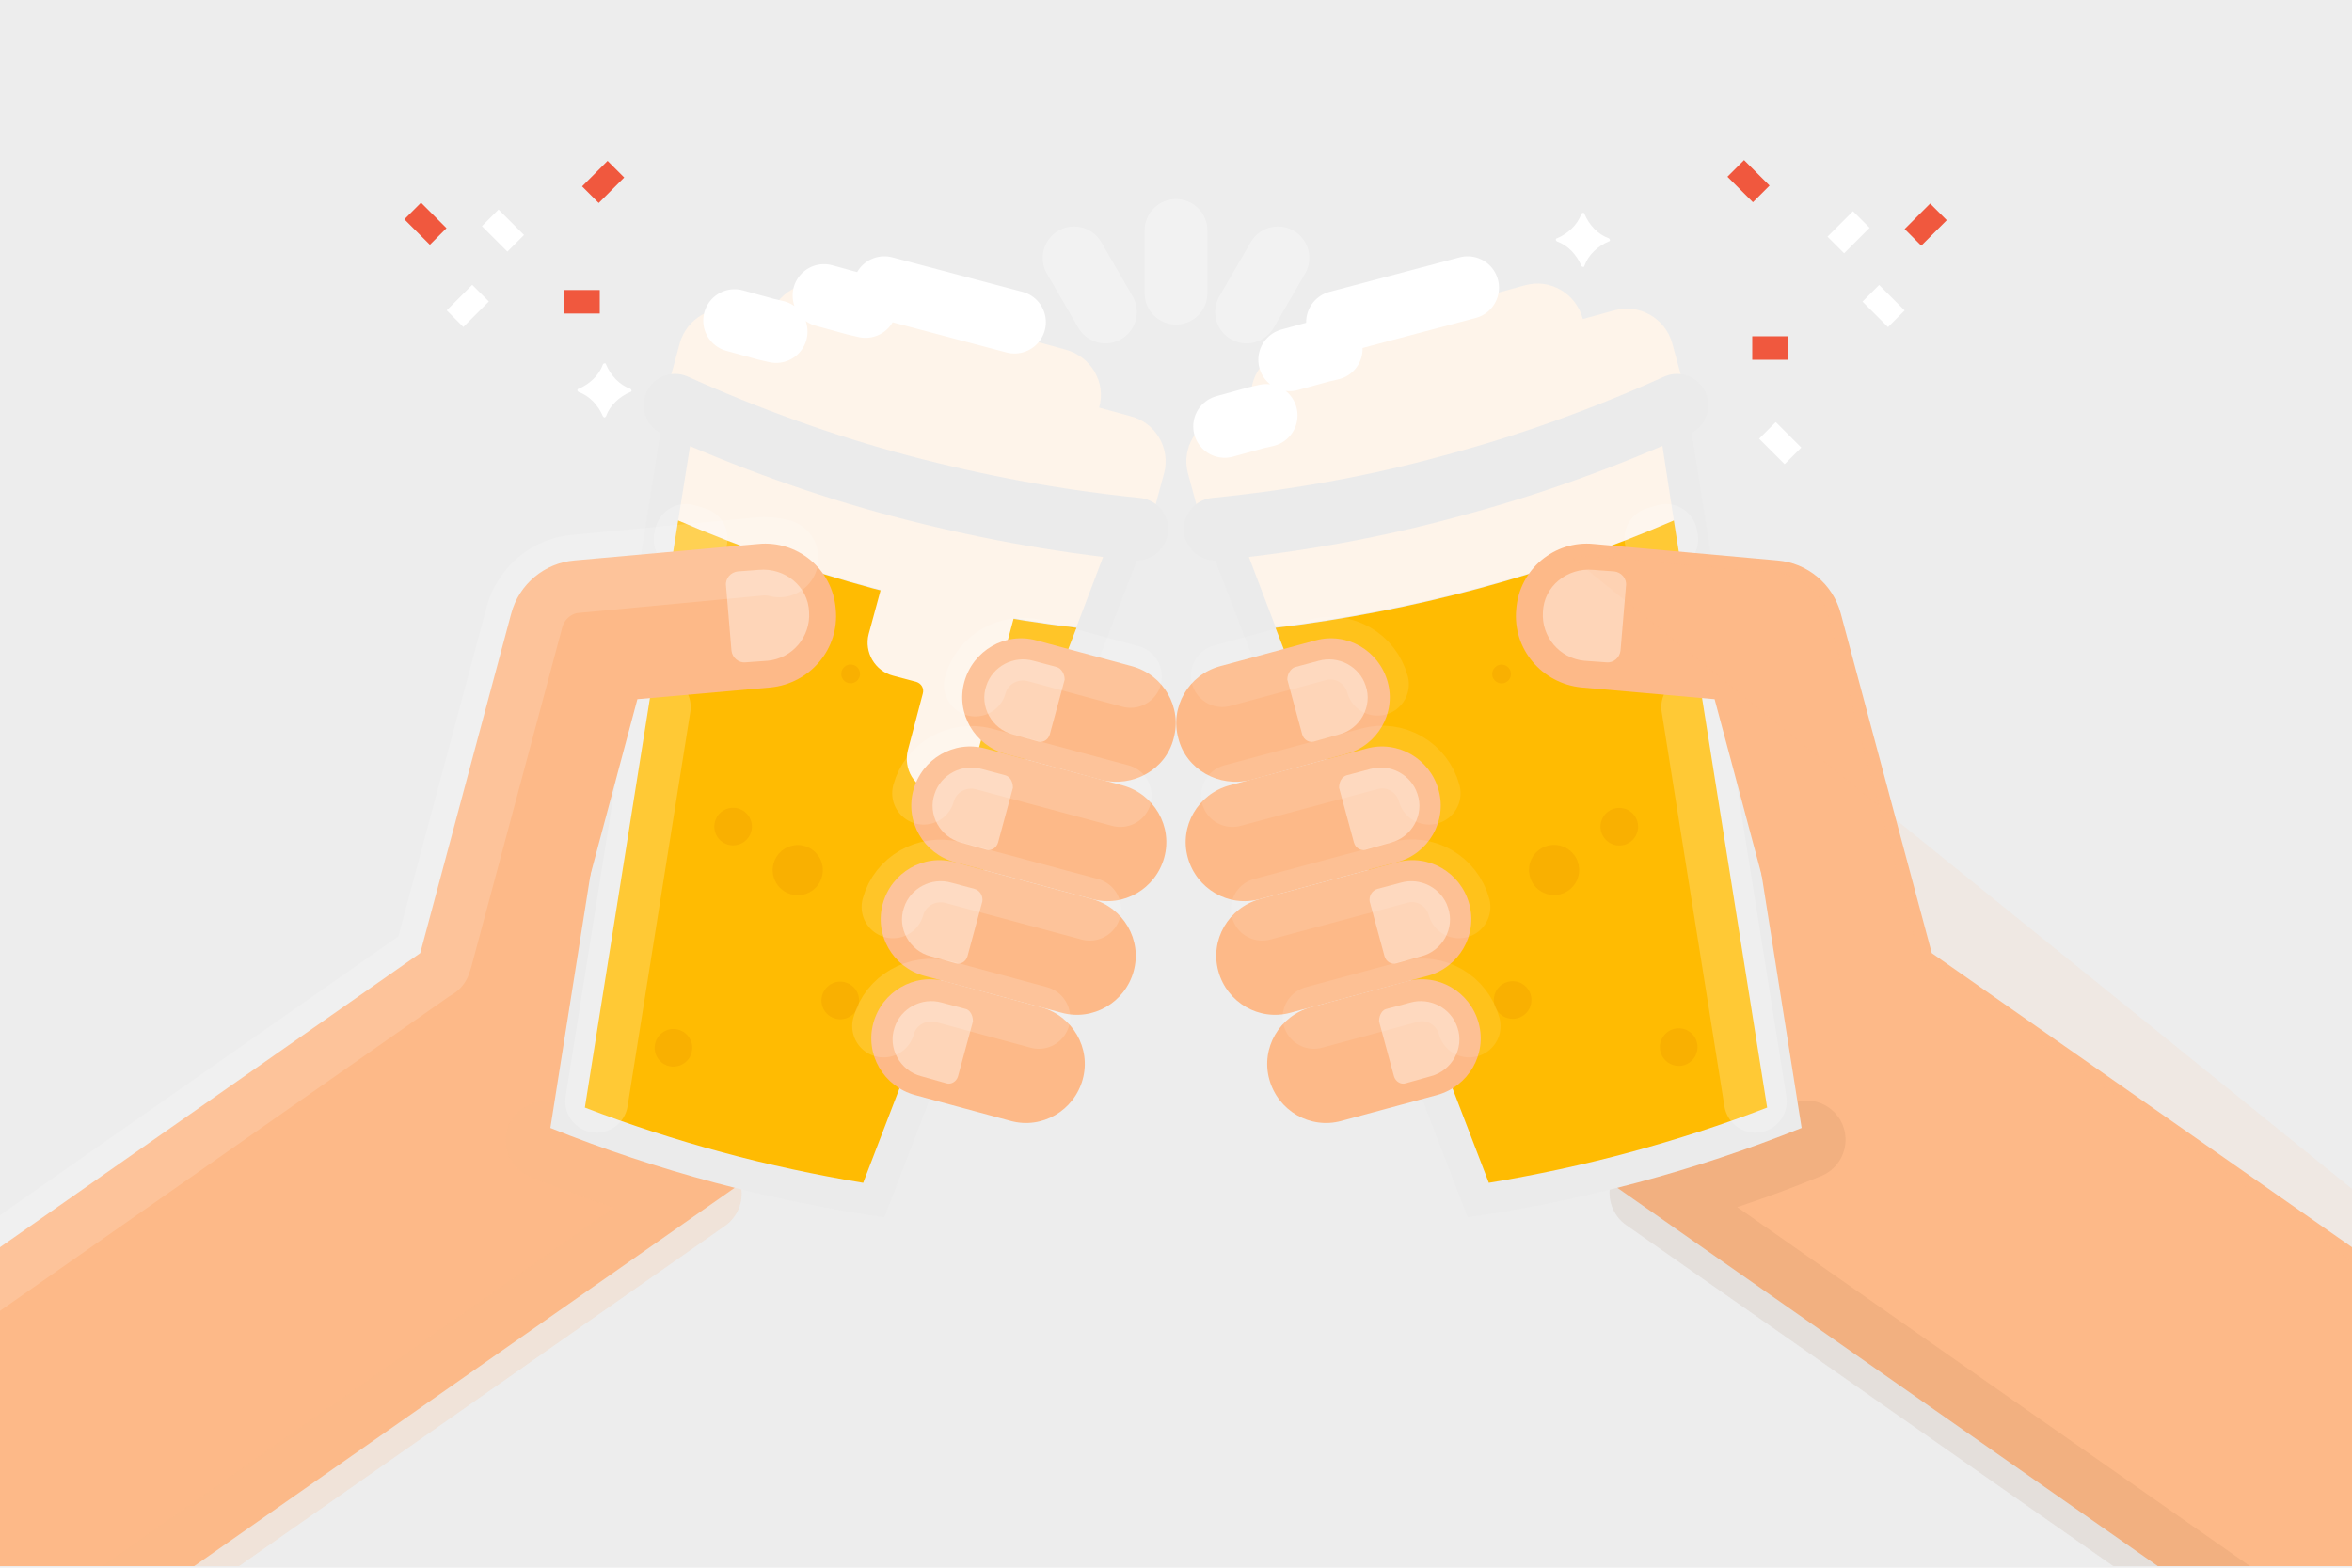 <?xml version="1.0" encoding="utf-8"?>
<!-- Generator: Adobe Illustrator 19.2.1, SVG Export Plug-In . SVG Version: 6.00 Build 0)  -->
<svg version="1.1" id="Warstwa_1" xmlns="http://www.w3.org/2000/svg" xmlns:xlink="http://www.w3.org/1999/xlink" x="0px" y="0px"
	 width="300px" height="200px" viewBox="0 0 300 200" style="enable-background:new 0 0 300 200;" xml:space="preserve">
<style type="text/css">
	.st0{fill:#EDEDED;}
	.st1{clip-path:url(#SVGID_2_);}
	.st2{fill:#FDB988;}
	.st3{fill:none;stroke:#EBEBEB;stroke-width:8;stroke-linecap:round;stroke-linejoin:round;stroke-miterlimit:10;}
	.st4{opacity:0.2;fill:none;stroke:#FDB988;stroke-width:10;stroke-linecap:round;stroke-linejoin:round;stroke-miterlimit:10;}
	.st5{fill:#FEF4EA;}
	.st6{fill:#EBEBEB;}
	.st7{fill:#FFBB02;}
	.st8{opacity:0.3;fill:#E99703;}
	.st9{opacity:0.2;fill:none;stroke:#FFFFFF;stroke-width:8;stroke-linecap:round;stroke-linejoin:round;stroke-miterlimit:10;}
	.st10{fill:none;stroke:#FFFFFF;stroke-width:8;stroke-linecap:round;stroke-linejoin:round;stroke-miterlimit:10;}
	.st11{fill:#FED5B8;}
	.st12{opacity:0.15;fill:none;stroke:#FFFFFF;stroke-width:10;stroke-linecap:round;stroke-linejoin:round;stroke-miterlimit:10;}
	.st13{opacity:0.15;}
	.st14{opacity:0.1;fill:none;stroke:#915F36;stroke-width:10;stroke-linecap:round;stroke-linejoin:round;stroke-miterlimit:10;}
	.st15{opacity:0.1;fill:#FDB988;}
	.st16{opacity:0.1;}
	.st17{opacity:0.3;fill:none;stroke:#FFFFFF;stroke-width:8;stroke-linecap:round;stroke-linejoin:round;stroke-miterlimit:10;}
	.st18{fill:#FFFFFF;}
	.st19{fill:#F0583E;}
</style>
<rect class="st0" width="300" height="200"/>
<g>
	<g>
		<defs>
			<rect id="SVGID_1_" y="-38.2" width="300" height="238"/>
		</defs>
		<clipPath id="SVGID_2_">
			<use xlink:href="#SVGID_1_"  style="overflow:visible;"/>
		</clipPath>
		<g class="st1">
			<g>
				<path class="st2" d="M-81.3,223.2l52.5,14.1l142.7-99.9c4.2-2.9,5.2-8.6,2.3-12.8l-14.9-25.9l-33.1-8.9l-8.5,31.6L-81.3,223.2z"
					/>
				<path class="st3" d="M71.6,143.1"/>
				<path class="st4" d="M69.5,145.5c6.5,2.6,13.3,4.9,20.1,6.8l-118.8,83.2"/>
				<g>
					<g>
						<path class="st5" d="M144.2,53.1l-4-1.1c0.9-3.2-1-6.5-4.3-7.4l-4-1.1c0.4-1.6-0.5-3.3-2.1-3.7l-16.6-4.4
							c-1.6-0.4-3.3,0.5-3.7,2.1l-4-1.1c-3.2-0.9-6.5,1-7.4,4.3l-4-1.1c-3.2-0.9-6.5,1-7.4,4.2l-1.6,5.9l27.5,21.1l34.3-4.6l1.6-5.9
							C149.3,57.2,147.4,53.9,144.2,53.1z"/>
						<path class="st6" d="M85.1,49.7l-14.9,94.2c13.7,5.5,28,9.3,42.6,11.4l34.2-89C125.5,64.4,104.5,58.8,85.1,49.7z"/>
						<path class="st5" d="M86.5,66.4c16.2,6.9,33.3,11.5,50.8,13.6l5.4-14.2C124.2,63.8,106,59,88.9,51.4L86.5,66.4z"/>
						<path class="st7" d="M86.5,66.4L86.5,66.4l-11.9,74.9c5.7,2.2,11.6,4.1,17.5,5.7c5.9,1.6,12,2.9,18,3.9l27.2-70.8
							C119.8,78,102.7,73.4,86.5,66.4z"/>
						<g>
							
								<ellipse transform="matrix(0.259 -0.966 0.966 0.259 -7.076 157.887)" class="st8" cx="99.3" cy="83.6" rx="2.4" ry="2.4"/>
							
								<ellipse transform="matrix(0.259 -0.966 0.966 0.259 -32.621 168.447)" class="st8" cx="93.5" cy="105.5" rx="2.4" ry="2.4"/>
							
								<ellipse transform="matrix(0.259 -0.966 0.966 0.259 -65.408 182.052)" class="st8" cx="85.9" cy="133.6" rx="2.4" ry="2.4"/>
							
								<ellipse transform="matrix(0.259 -0.966 0.966 0.259 -43.824 198.043)" class="st8" cx="107.1" cy="127.6" rx="2.4" ry="2.4"/>
							
								<ellipse transform="matrix(0.259 -0.966 0.966 0.259 -31.839 180.598)" class="st8" cx="101.8" cy="111" rx="3.2" ry="3.2"/>
							
								<ellipse transform="matrix(0.259 -0.966 0.966 0.259 -2.679 168.512)" class="st8" cx="108.5" cy="86" rx="1.2" ry="1.2"/>
						</g>
					</g>
					<g>
						<path class="st3" d="M86.1,51.7 M86.1,51.7c9.3,4.2,19,7.7,28.8,10.3c9.8,2.6,20,4.5,30.1,5.5"/>
						<g>
							<polygon class="st9" points="88.8,68.7 87.5,68.3 87.4,68.8 							"/>
							<line class="st9" x1="84.1" y1="90.2" x2="76.1" y2="140.5"/>
						</g>
						<g>
							<path class="st10" d="M112.8,36.7l16.6,4.4 M105.1,37.7l4,1.1l1.3,0.3 M93.7,40.9l4,1.1l1.3,0.3"/>
						</g>
					</g>
					<path class="st5" d="M123,69.1l-8.4-2.2l-3.8,14c-0.6,2.3,0.8,4.7,3.1,5.3l3,0.8c0.6,0.2,1,0.8,0.8,1.5l-1.9,7.2
						c-0.6,2.4,0.8,4.8,3.3,5.4c2.3,0.5,4.5-1,5.1-3.2l7.1-26.5L123,69.1z"/>
				</g>
				<g>
					<path class="st2" d="M106.6,77.7c-0.4-5.1-4.9-8.8-9.9-8.3l-23.4,2.1c-3.8,0.3-7.1,3-8.1,6.8l-11.6,43.3l-142.3,99.6l23.2,6.2
						l132.4-92.7c1.8-1.2,3-3.1,3.6-5.1l10.8-40.4l17-1.5C103.3,87.2,107.1,82.8,106.6,77.7z"/>
					<g>
						<g>
							<path class="st11" d="M96.8,72.7l-2.7,0.2c-0.9,0.1-1.6,0.9-1.5,1.8l0.7,8.3c0.1,0.9,0.9,1.6,1.8,1.5l2.8-0.2
								c3.2-0.3,5.5-3.1,5.3-6.2C103.1,74.8,100.1,72.4,96.8,72.7z"/>
						</g>
					</g>
					<path class="st12" d="M-84.8,220.5l139.4-97.6l0.5-0.3l0.2-0.6l11.6-43.3c0.8-3,3.5-5.3,6.6-5.5L96.8,71c0.9-0.1,1.8,0,2.6,0.2
						"/>
				</g>
				<g>
					<g>
						<g>
							<path class="st2" d="M140.5,99.5l-12.2-3.3c-4-1.1-6.4-5.2-5.3-9.2c1.1-4,5.2-6.4,9.2-5.3l12.2,3.3c4,1.1,6.4,5.2,5.3,9.2
								C148.7,98.2,144.5,100.5,140.5,99.5z"/>
						</g>
						<path class="st11" d="M134.8,85.1l-3-0.8c-2.5-0.7-5.2,0.7-6,3.2c-0.9,2.6,0.7,5.5,3.4,6.2l3.2,0.9c0.6,0.2,1.3-0.2,1.5-0.9
							l1.9-7C135.8,86,135.4,85.3,134.8,85.1z"/>
					</g>
					<g>
						<g>
							<g>
								<path class="st2" d="M128.9,143l-12.2-3.3c-4-1.1-6.4-5.2-5.3-9.2c1.1-4,5.2-6.4,9.2-5.3l12.2,3.3c4,1.1,6.4,5.2,5.3,9.2
									C137,141.7,132.9,144.1,128.9,143z"/>
							</g>
						</g>
						<path class="st11" d="M123.1,128.7l-3-0.8c-2.5-0.7-5.2,0.7-6,3.2c-0.9,2.6,0.7,5.5,3.4,6.2l3.2,0.9c0.6,0.2,1.3-0.2,1.5-0.9
							l1.9-7C124.1,129.5,123.7,128.8,123.1,128.7z"/>
					</g>
					<g>
						<g>
							<path class="st2" d="M139.3,114.7l-17.5-4.7c-4-1.1-6.4-5.2-5.3-9.2c1.1-4,5.2-6.4,9.2-5.3l17.5,4.7c4,1.1,6.4,5.2,5.3,9.2
								C147.4,113.4,143.3,115.8,139.3,114.7z"/>
						</g>
						<path class="st11" d="M128.2,98.9l-3-0.8c-2.5-0.7-5.2,0.7-6,3.2c-0.9,2.6,0.7,5.5,3.4,6.2l3.2,0.9c0.6,0.2,1.3-0.2,1.5-0.9
							l1.9-7C129.2,99.8,128.9,99.1,128.2,98.9z"/>
					</g>
					<g>
						<g>
							<g>
								<path class="st2" d="M135.4,129.2l-17.5-4.7c-4-1.1-6.4-5.2-5.3-9.2c1.1-4,5.2-6.4,9.2-5.3l17.5,4.7c4,1.1,6.4,5.2,5.3,9.2
									C143.5,127.9,139.4,130.3,135.4,129.2z"/>
							</g>
						</g>
						<path class="st11" d="M124.3,113.4l-3-0.8c-2.5-0.7-5.2,0.7-6,3.2c-0.9,2.6,0.7,5.5,3.4,6.2l3.2,0.9c0.6,0.2,1.3-0.2,1.5-0.9
							l1.9-7C125.4,114.3,125,113.6,124.3,113.4z"/>
					</g>
					<g class="st13">
						<path class="st10" d="M124.4,87.4c0.9-3.3,4.3-5.2,7.6-4.4l12.2,3.3"/>
					</g>
					<g class="st13">
						<path class="st10" d="M117.8,101.2c0.9-3.3,4.3-5.2,7.6-4.4l17.5,4.7"/>
					</g>
					<g class="st13">
						<path class="st10" d="M113.9,115.7c0.9-3.3,4.3-5.2,7.6-4.4L139,116"/>
					</g>
					<g class="st13">
						<path class="st10" d="M112.7,130.9c0.9-3.3,4.3-5.2,7.6-4.4l12.2,3.3"/>
					</g>
				</g>
			</g>
			<g>
				<path class="st2" d="M381.3,223.2l-52.5,14.1l-142.7-99.9c-4.2-2.9-5.2-8.6-2.3-12.8l14.9-25.9l33.1-8.9l8.5,31.6L381.3,223.2z"
					/>
				<path class="st3" d="M228.4,143.1"/>
				<path class="st14" d="M329.1,235.4l-118.8-83.2c6.8-1.9,13.6-4.1,20.1-6.8"/>
				<g>
					<g>
						<path class="st5" d="M155.8,53.1l4-1.1c-0.9-3.2,1-6.5,4.3-7.4l4-1.1c-0.4-1.6,0.5-3.3,2.1-3.7l16.6-4.4
							c1.6-0.4,3.3,0.5,3.7,2.1l4-1.1c3.2-0.9,6.5,1,7.4,4.3l4-1.1c3.2-0.9,6.5,1,7.4,4.2l1.6,5.9l-27.5,21.1l-34.3-4.6l-1.6-5.9
							C150.7,57.2,152.6,53.9,155.8,53.1z"/>
						<path class="st6" d="M214.9,49.7l14.9,94.2c-13.7,5.5-28,9.3-42.6,11.4l-34.2-89C174.5,64.4,195.5,58.8,214.9,49.7z"/>
						<path class="st5" d="M213.5,66.4c-16.2,6.9-33.3,11.5-50.8,13.6l-5.4-14.2c18.6-2.1,36.8-6.9,53.9-14.4L213.5,66.4z"/>
						<path class="st7" d="M213.5,66.4L213.5,66.4l11.9,74.9c-5.7,2.2-11.6,4.1-17.5,5.7c-5.9,1.6-12,2.9-18,3.9l-27.2-70.8
							C180.2,78,197.3,73.4,213.5,66.4z"/>
						<g>
							
								<ellipse transform="matrix(0.966 -0.259 0.259 0.966 -14.787 54.777)" class="st8" cx="200.7" cy="83.6" rx="2.4" ry="2.4"/>
							
								<ellipse transform="matrix(0.966 -0.259 0.259 0.966 -20.26 57.038)" class="st8" cx="206.5" cy="105.5" rx="2.4" ry="2.4"/>
							
								<ellipse transform="matrix(0.966 -0.259 0.259 0.966 -27.3 59.981)" class="st8" cx="214.1" cy="133.6" rx="2.4" ry="2.4"/>
							
								<ellipse transform="matrix(0.966 -0.259 0.259 0.966 -26.45 54.276)" class="st8" cx="192.9" cy="127.6" rx="2.4" ry="2.4"/>
							
								<ellipse transform="matrix(0.966 -0.259 0.259 0.966 -21.987 55.095)" class="st8" cx="198.2" cy="111" rx="3.2" ry="3.2"/>
							
								<ellipse transform="matrix(0.966 -0.259 0.259 0.966 -15.734 52.511)" class="st8" cx="191.5" cy="86" rx="1.2" ry="1.2"/>
						</g>
					</g>
					<g>
						<path class="st3" d="M213.9,51.7 M155,67.5c10.1-1,20.3-2.8,30.1-5.5c9.8-2.6,19.5-6.1,28.8-10.3"/>
						<g>
							<polygon class="st9" points="211.2,68.7 212.5,68.3 212.6,68.8 							"/>
							<line class="st9" x1="215.9" y1="90.2" x2="223.9" y2="140.5"/>
						</g>
						<g>
							<path class="st10" d="M170.6,41.1l16.6-4.4"/>
							<path class="st10" d="M164.5,45.9l4-1.1l1.3-0.3 M156.2,54.4l4-1.1l1.3-0.3"/>
						</g>
					</g>
				</g>
				<g>
					<path class="st2" d="M193.4,77.7c0.4-5.1,4.9-8.8,9.9-8.3l23.4,2.1c3.8,0.3,7.1,3,8.1,6.8l11.6,43.3l142.3,99.6l-23.2,6.2
						l-132.4-92.7c-1.8-1.2-3-3.1-3.6-5.1l-10.8-40.4l-17-1.5C196.7,87.2,192.9,82.8,193.4,77.7z"/>
					<g>
						<g>
							<path class="st11" d="M203.2,72.7l2.7,0.2c0.9,0.1,1.6,0.9,1.5,1.8l-0.7,8.3c-0.1,0.9-0.9,1.6-1.8,1.5l-2.8-0.2
								c-3.2-0.3-5.5-3.1-5.3-6.2C196.9,74.8,199.9,72.4,203.2,72.7z"/>
						</g>
					</g>
					<path class="st15" d="M200.6,71.2c0.8-0.2,1.7-0.3,2.6-0.2l23.4,2.1c3.1,0.3,5.8,2.5,6.6,5.5l11.6,43.3l0.2,0.6l0.5,0.3
						l139.4,97.6"/>
				</g>
				<g>
					<g>
						<g>
							<path class="st2" d="M159.5,99.5l12.2-3.3c4-1.1,6.4-5.2,5.3-9.2c-1.1-4-5.2-6.4-9.2-5.3L155.6,85c-4,1.1-6.4,5.2-5.3,9.2
								C151.3,98.2,155.5,100.5,159.5,99.5z"/>
						</g>
						<path class="st11" d="M165.2,85.1l3-0.8c2.5-0.7,5.2,0.7,6,3.2c0.9,2.6-0.7,5.5-3.4,6.2l-3.2,0.9c-0.6,0.2-1.3-0.2-1.5-0.9
							l-1.9-7C164.2,86,164.6,85.3,165.2,85.1z"/>
					</g>
					<g>
						<g>
							<g>
								<path class="st2" d="M171.1,143l12.2-3.3c4-1.1,6.4-5.2,5.3-9.2c-1.1-4-5.2-6.4-9.2-5.3l-12.2,3.3c-4,1.1-6.4,5.2-5.3,9.2
									C163,141.7,167.1,144.1,171.1,143z"/>
							</g>
						</g>
						<path class="st11" d="M176.9,128.7l3-0.8c2.5-0.7,5.2,0.7,6,3.2c0.9,2.6-0.7,5.5-3.4,6.2l-3.2,0.9c-0.6,0.2-1.3-0.2-1.5-0.9
							l-1.9-7C175.9,129.5,176.3,128.8,176.9,128.7z"/>
					</g>
					<g>
						<g>
							<path class="st2" d="M160.7,114.7l17.5-4.7c4-1.1,6.4-5.2,5.3-9.2c-1.1-4-5.2-6.4-9.2-5.3l-17.5,4.7c-4,1.1-6.4,5.2-5.3,9.2
								C152.6,113.4,156.7,115.8,160.7,114.7z"/>
						</g>
						<path class="st11" d="M171.8,98.9l3-0.8c2.5-0.7,5.2,0.7,6,3.2c0.9,2.6-0.7,5.5-3.4,6.2l-3.2,0.9c-0.6,0.2-1.3-0.2-1.5-0.9
							l-1.9-7C170.8,99.8,171.1,99.1,171.8,98.9z"/>
					</g>
					<g>
						<g>
							<g>
								<path class="st2" d="M164.6,129.2l17.5-4.7c4-1.1,6.4-5.2,5.3-9.2c-1.1-4-5.2-6.4-9.2-5.3l-17.5,4.7c-4,1.1-6.4,5.2-5.3,9.2
									C156.5,127.9,160.6,130.3,164.6,129.2z"/>
							</g>
						</g>
						<path class="st11" d="M175.7,113.4l3-0.8c2.5-0.7,5.2,0.7,6,3.2c0.9,2.6-0.7,5.5-3.4,6.2l-3.2,0.9c-0.6,0.2-1.3-0.2-1.5-0.9
							l-1.9-7C174.6,114.3,175,113.6,175.7,113.4z"/>
					</g>
					<g class="st16">
						<path class="st10" d="M155.9,86.2l12.2-3.3c3.3-0.9,6.7,1.1,7.6,4.4"/>
					</g>
					<g class="st16">
						<path class="st10" d="M157.2,101.5l17.5-4.7c3.3-0.9,6.7,1.1,7.6,4.4"/>
					</g>
					<g class="st16">
						<path class="st10" d="M161,116l17.5-4.7c3.3-0.9,6.7,1.1,7.6,4.4"/>
					</g>
					<g class="st16">
						<path class="st10" d="M167.6,129.8l12.2-3.3c3.3-0.9,6.7,1.1,7.6,4.4"/>
					</g>
				</g>
			</g>
		</g>
	</g>
	<line class="st17" x1="150" y1="29.4" x2="150" y2="37.4"/>
	<line class="st17" x1="137" y1="32.9" x2="141" y2="39.8"/>
	<line class="st17" x1="163" y1="32.9" x2="159" y2="39.8"/>
	<path class="st18" d="M201.7,33.9c-0.6-1.4-1.7-2.6-3.1-3.1c-0.2-0.1-0.2-0.4,0-0.4c1.4-0.6,2.6-1.7,3.1-3.1c0.1-0.2,0.4-0.2,0.4,0
		c0.6,1.4,1.7,2.6,3.1,3.1c0.2,0.1,0.2,0.4,0,0.4c-1.4,0.6-2.6,1.7-3.1,3.1C202.1,34.1,201.8,34.1,201.7,33.9"/>
	<path class="st18" d="M76.9,53.1c-0.6-1.4-1.7-2.6-3.1-3.1c-0.2-0.1-0.2-0.4,0-0.4c1.4-0.6,2.6-1.7,3.1-3.1c0.1-0.2,0.4-0.2,0.4,0
		c0.6,1.4,1.7,2.6,3.1,3.1c0.2,0.1,0.2,0.4,0,0.4c-1.4,0.6-2.6,1.7-3.1,3.1C77.2,53.3,77,53.3,76.9,53.1"/>
	<rect x="238.8" y="36.7" transform="matrix(0.707 -0.707 0.707 0.707 42.786 181.363)" class="st18" width="3" height="4.6"/>
	<rect x="225.6" y="54.2" transform="matrix(0.707 -0.707 0.707 0.707 26.558 177.147)" class="st18" width="3" height="4.6"/>
	<rect x="221.6" y="20.8" transform="matrix(0.707 -0.707 0.707 0.707 48.959 164.511)" class="st19" width="3" height="4.6"/>
	<rect x="223.5" y="42.9" class="st19" width="4.6" height="3"/>
	
		<rect x="243.3" y="27.1" transform="matrix(0.707 -0.707 0.707 0.707 51.766 182.074)" class="st19" width="4.6" height="3"/>
	<rect x="233.4" y="28" transform="matrix(0.707 -0.707 0.707 0.707 48.286 175.412)" class="st18" width="4.6" height="3"/>
	<rect x="57.4" y="37.5" transform="matrix(0.707 -0.707 0.707 0.707 -10.117 53.663)" class="st18" width="4.6" height="3"/>
	<rect x="74.6" y="21.7" transform="matrix(0.707 -0.707 0.707 0.707 6.161 61.176)" class="st19" width="4.6" height="3"/>
	<rect x="71.9" y="37" class="st19" width="4.6" height="3"/>
	<rect x="52.8" y="26.2" transform="matrix(0.707 -0.707 0.707 0.707 -4.274 46.782)" class="st19" width="3" height="4.6"/>
	<rect x="62.7" y="27.1" transform="matrix(0.707 -0.707 0.707 0.707 -2.022 54.018)" class="st18" width="3" height="4.6"/>
</g>
</svg>
